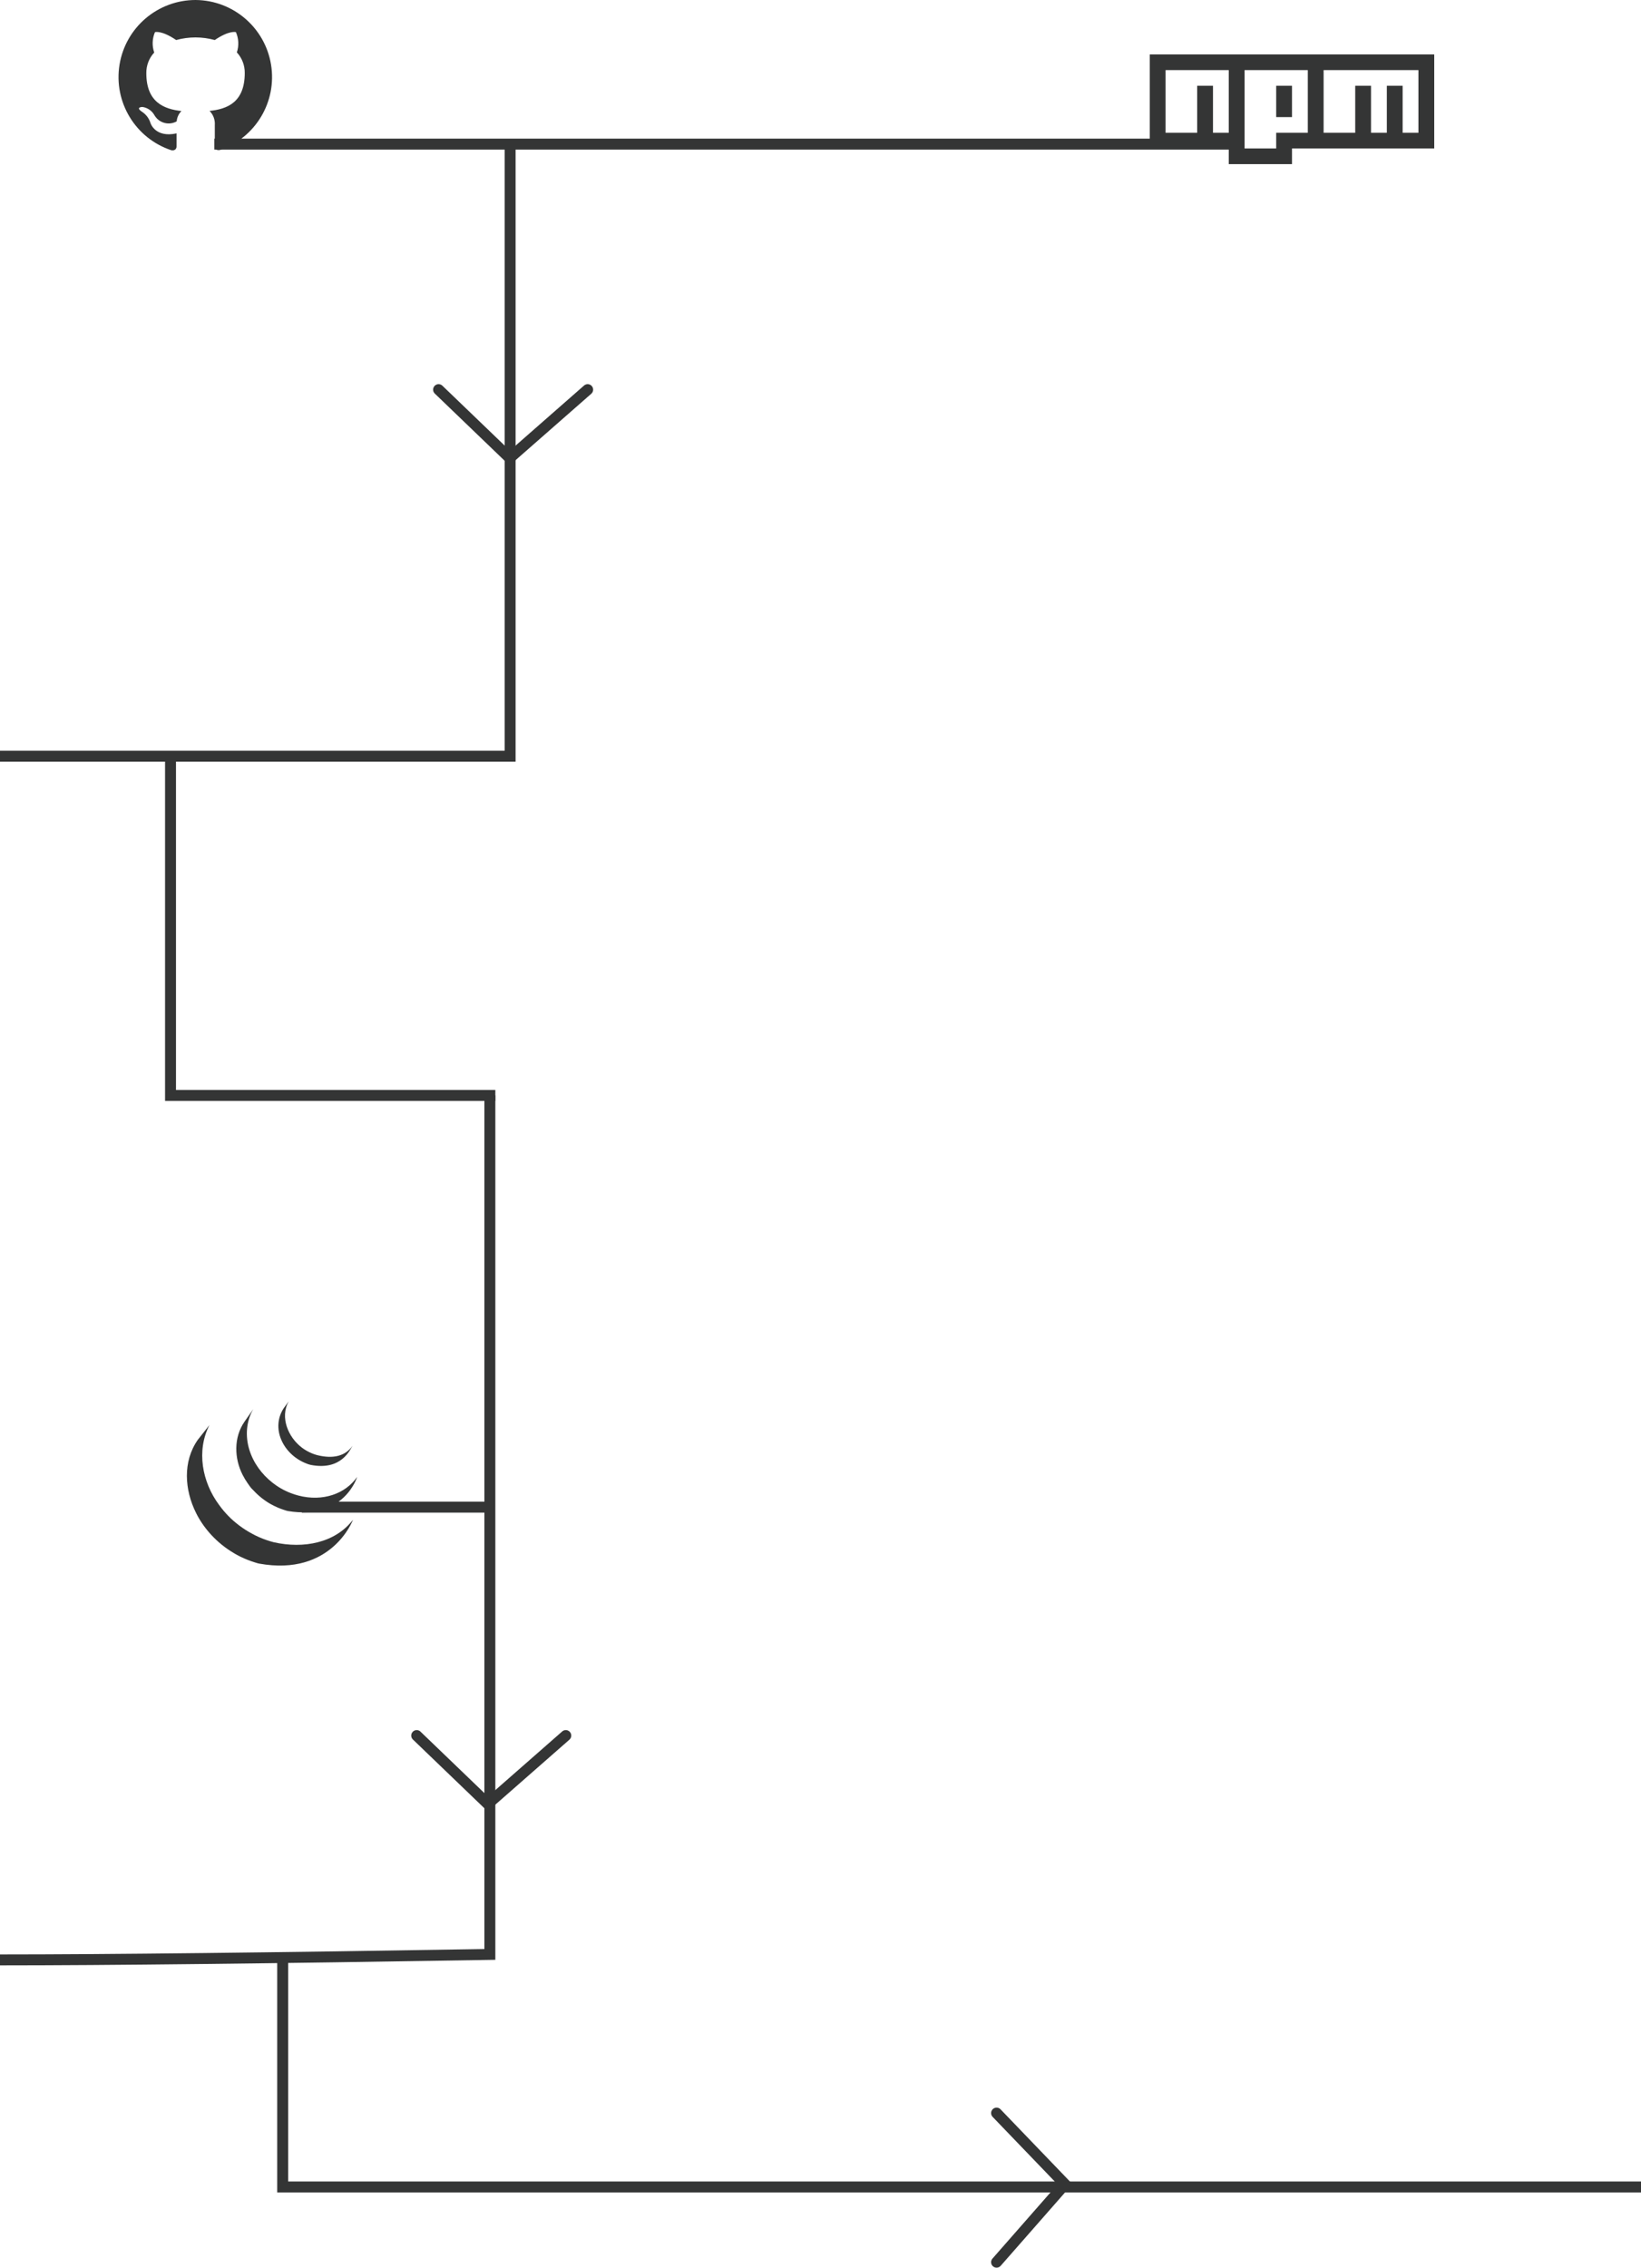<svg xmlns="http://www.w3.org/2000/svg" xmlns:xlink="http://www.w3.org/1999/xlink" width="1080" height="1492" version="1.1" viewBox="0 0 1080 1492"><title>mobile</title><desc>Created with Sketch.</desc><g id="Page-1" fill="none" fill-rule="evenodd" stroke="none" stroke-width="1"><g id="mobile"><g id="Grid" stroke="#343535" stroke-width="7.2" transform="translate(0, 94)"><polyline id="Path-2" points="141.034 .816 451.425 .816 815.917 .816"/><polyline id="Path-3" points="335.727 .366 335.727 403.52 0 403.52"/><polyline id="Path-4" points="112.231 405.32 112.231 626.695 326 626.695"/><path id="Path-5" d="M322.404,626.695 L322.404,1191.83 C178.224,1194.229 70.756,1195.429 0,1195.429"/><path id="Path-6" d="M198.64,897.563 L321.954,897.563"/><polyline id="Path-7" points="186.039 1195.429 186.039 1344.812 1080 1344.812"/><polyline id="Path-16" stroke-linecap="round" points="727.436 1367.765 680.641 1322.76 629.347 1367.765" transform="translate(678.391, 1345.262) scale(-1, 1) rotate(-90) translate(-678.391, -1345.262)"/><polyline id="Path-16" stroke-linecap="round" points="372.359 1092.841 325.554 1047.846 274.248 1092.841" transform="translate(323.304, 1070.344) rotate(180) translate(-323.304, -1070.344)"/><polyline id="Path-16" stroke-linecap="round" points="386.76 207.343 339.955 162.348 288.65 207.343" transform="translate(337.705, 184.845) rotate(180) translate(-337.705, -184.845)"/></g><g id="Icons" fill="#343535" fill-rule="nonzero" transform="translate(77.028, 0)"><path id="NPM" d="M679.672,35.798 L866.892,35.798 L866.892,97.673 L773.282,97.673 L773.282,107.985 L731.677,107.985 L731.677,97.673 L679.672,97.673 L679.672,35.798 Z M690.073,87.36 L710.875,87.36 L710.875,56.423 L721.276,56.423 L721.276,87.36 L731.677,87.36 L731.677,46.11 L690.073,46.11 L690.073,87.36 Z M742.079,46.11 L742.079,97.673 L762.881,97.673 L762.881,87.36 L783.683,87.36 L783.683,46.11 L742.079,46.11 Z M762.881,56.423 L773.282,56.423 L773.282,77.048 L762.881,77.048 L762.881,56.423 Z M794.084,46.11 L794.084,87.36 L814.886,87.36 L814.886,56.423 L825.287,56.423 L825.287,87.36 L835.688,87.36 L835.688,56.423 L846.09,56.423 L846.09,87.36 L856.491,87.36 L856.491,46.11 L794.084,46.11 Z"/><path id="GitHub" d="M51.739,2.6569214e-05 C26.847,-0.025 5.617,18.02 1.631,42.591 C-2.354,67.162 12.083,90.992 35.707,98.837 C38.26,99.304 39.162,97.716 39.162,96.377 C39.162,95.039 39.162,91.988 39.162,87.755 C24.998,90.836 22.01,80.937 22.01,80.937 C21.07,77.869 19.074,75.233 16.375,73.497 C11.799,70.384 16.749,70.384 16.749,70.384 C19.999,70.843 22.858,72.772 24.5,75.614 C25.891,78.136 28.23,80.001 30.999,80.795 C33.768,81.59 36.739,81.249 39.256,79.848 C39.451,77.287 40.555,74.88 42.369,73.061 C31.1,71.785 19.27,67.427 19.27,48.158 C19.193,43.124 21.054,38.253 24.469,34.554 C22.948,30.177 23.126,25.389 24.967,21.137 C24.967,21.137 29.232,19.767 38.913,26.336 C47.227,24.053 56.002,24.053 64.315,26.336 C73.996,19.767 78.23,21.137 78.23,21.137 C80.097,25.344 80.319,30.098 78.853,34.461 C82.267,38.16 84.129,43.03 84.051,48.064 C84.051,67.551 72.191,71.816 60.891,72.968 C63.343,75.432 64.603,78.84 64.346,82.307 C64.346,89.093 64.346,94.572 64.346,96.222 C64.346,97.872 65.249,99.148 67.833,98.65 C91.176,90.603 105.33,66.912 101.354,42.543 C97.379,18.174 76.429,0.211 51.739,2.6569214e-05 Z"/><path id="jQuery" d="M53.087,947.346 C43.172,961.604 44.399,980.15 51.98,995.34 C52.155,995.704 52.347,996.061 52.533,996.419 L52.883,997.102 C52.953,997.235 53.03,997.364 53.104,997.494 C53.234,997.739 53.367,997.963 53.5,998.202 L54.225,999.442 L54.638,1000.121 L55.479,1001.435 L55.837,1001.989 C56.232,1002.577 56.635,1003.166 57.052,1003.74 L57.29,1004.063 C57.652,1004.559 58.021,1005.049 58.397,1005.534 L58.818,1006.066 L59.841,1007.328 L60.233,1007.797 C60.699,1008.347 61.179,1008.893 61.659,1009.426 C61.708,1009.479 61.729,1009.496 61.743,1009.517 C62.219,1010.033 62.702,1010.542 63.193,1011.044 L63.659,1011.514 L64.815,1012.649 L65.288,1013.104 C65.808,1013.595 66.338,1014.076 66.875,1014.548 L68.613,1016.019 L69.208,1016.495 L70.41,1017.434 L71.051,1017.925 L72.4,1018.892 L73.03,1019.337 C73.461,1019.634 73.899,1019.918 74.34,1020.202 L74.908,1020.58 C75.584,1021.009 76.267,1021.428 76.957,1021.834 L77.525,1022.185 L79.066,1023.046 C79.347,1023.197 79.634,1023.341 79.918,1023.484 L81.018,1024.055 L81.273,1024.178 L81.729,1024.395 L83.473,1025.201 L83.841,1025.366 C84.515,1025.659 85.193,1025.94 85.877,1026.21 L86.367,1026.406 L88.287,1027.117 L88.532,1027.201 C89.241,1027.445 89.953,1027.679 90.669,1027.902 L91.187,1028.056 C91.888,1028.277 92.645,1028.546 93.394,1028.68 C141.367,1037.427 155.296,999.848 155.296,999.848 C143.595,1015.094 122.821,1019.116 103.098,1014.639 C102.352,1014.471 101.627,1014.239 100.902,1014.022 L100.355,1013.858 C99.646,1013.64 98.941,1013.409 98.239,1013.167 L97.949,1013.062 C97.324,1012.841 96.703,1012.611 96.085,1012.372 L95.559,1012.162 C94.882,1011.896 94.211,1011.615 93.545,1011.321 L93.142,1011.146 L91.443,1010.354 L90.953,1010.12 C90.511,1009.909 90.077,1009.675 89.639,1009.419 L88.763,1008.964 C88.231,1008.683 87.712,1008.382 87.187,1008.081 L86.654,1007.783 C85.965,1007.376 85.281,1006.958 84.605,1006.529 C84.419,1006.41 84.237,1006.284 84.051,1006.161 L82.594,1005.191 C82.433,1005.086 82.244,1004.966 82.125,1004.861 L80.744,1003.863 L80.131,1003.4 L78.888,1002.427 L78.334,1001.982 L76.786,1000.675 C76.729,1000.626 76.671,1000.579 76.611,1000.535 L74.982,999.053 L74.526,998.612 L73.363,997.456 L72.908,997 C72.417,996.499 71.941,995.995 71.506,995.48 C71.482,995.455 71.457,995.431 71.436,995.403 C70.94,994.858 70.454,994.305 69.979,993.742 L69.629,993.287 L68.578,991.991 L68.227,991.511 L67.015,989.899 C56.022,975.003 52.092,954.412 60.829,937.526 M83.88,935.337 C76.705,945.661 77.094,959.509 82.689,970.397 C83.626,972.232 84.686,974.001 85.863,975.694 C86.938,977.235 88.129,979.067 89.555,980.304 C90.073,980.875 90.613,981.425 91.166,981.975 L91.587,982.395 C92.122,982.917 92.67,983.427 93.23,983.923 C93.254,983.94 93.272,983.965 93.3,983.982 C93.937,984.543 94.582,985.033 95.237,985.587 L95.672,985.926 C96.329,986.433 96.999,986.923 97.682,987.394 L97.742,987.436 C98.043,987.647 98.351,987.839 98.66,988.042 C98.807,988.137 98.947,988.239 99.094,988.33 C99.584,988.644 100.08,988.948 100.583,989.241 L100.793,989.363 L102.11,990.064 C102.265,990.151 102.461,990.225 102.58,990.309 L103.501,990.785 C103.547,990.81 103.596,990.827 103.641,990.848 C104.273,991.163 104.913,991.461 105.561,991.742 L105.981,991.917 C106.503,992.138 107.029,992.351 107.558,992.555 L108.23,992.8 C108.71,992.974 109.193,993.141 109.677,993.301 L110.332,993.511 C111.023,993.721 111.734,994.001 112.424,994.117 C149.463,1000.255 158.015,971.696 158.015,971.696 C150.307,982.802 135.384,988.091 119.451,983.958 C118.747,983.772 118.047,983.57 117.353,983.352 C117.143,983.289 116.932,983.219 116.722,983.148 L115.251,982.644 L114.55,982.399 C114.021,982.195 113.496,981.982 112.974,981.761 L112.546,981.586 C111.895,981.303 111.25,981.004 110.613,980.689 L109.642,980.199 L109.082,979.911 C108.67,979.688 108.261,979.458 107.856,979.221 L107.561,979.057 C107.06,978.763 106.565,978.459 106.076,978.146 C105.925,978.051 105.778,977.946 105.628,977.848 L104.664,977.211 C103.986,976.74 103.32,976.252 102.667,975.746 L102.212,975.396 C95.206,969.889 89.713,962.364 87.085,953.837 C84.332,944.992 84.924,935.06 89.695,927.003 M109.775,926.361 C105.551,932.615 105.13,940.315 108.066,947.188 C111.159,954.485 117.5,960.206 124.902,962.952 L125.82,963.303 L126.226,963.429 L127.547,963.779 C147.999,967.731 153.541,953.284 155.023,951.157 C150.164,958.153 141.998,959.831 131.979,957.4 C131.187,957.207 130.318,956.92 129.555,956.65 C128.574,956.303 127.613,955.904 126.675,955.456 C124.894,954.599 123.203,953.568 121.627,952.376 C112.662,945.577 107.092,932.566 112.942,922"/></g></g></g></svg>
